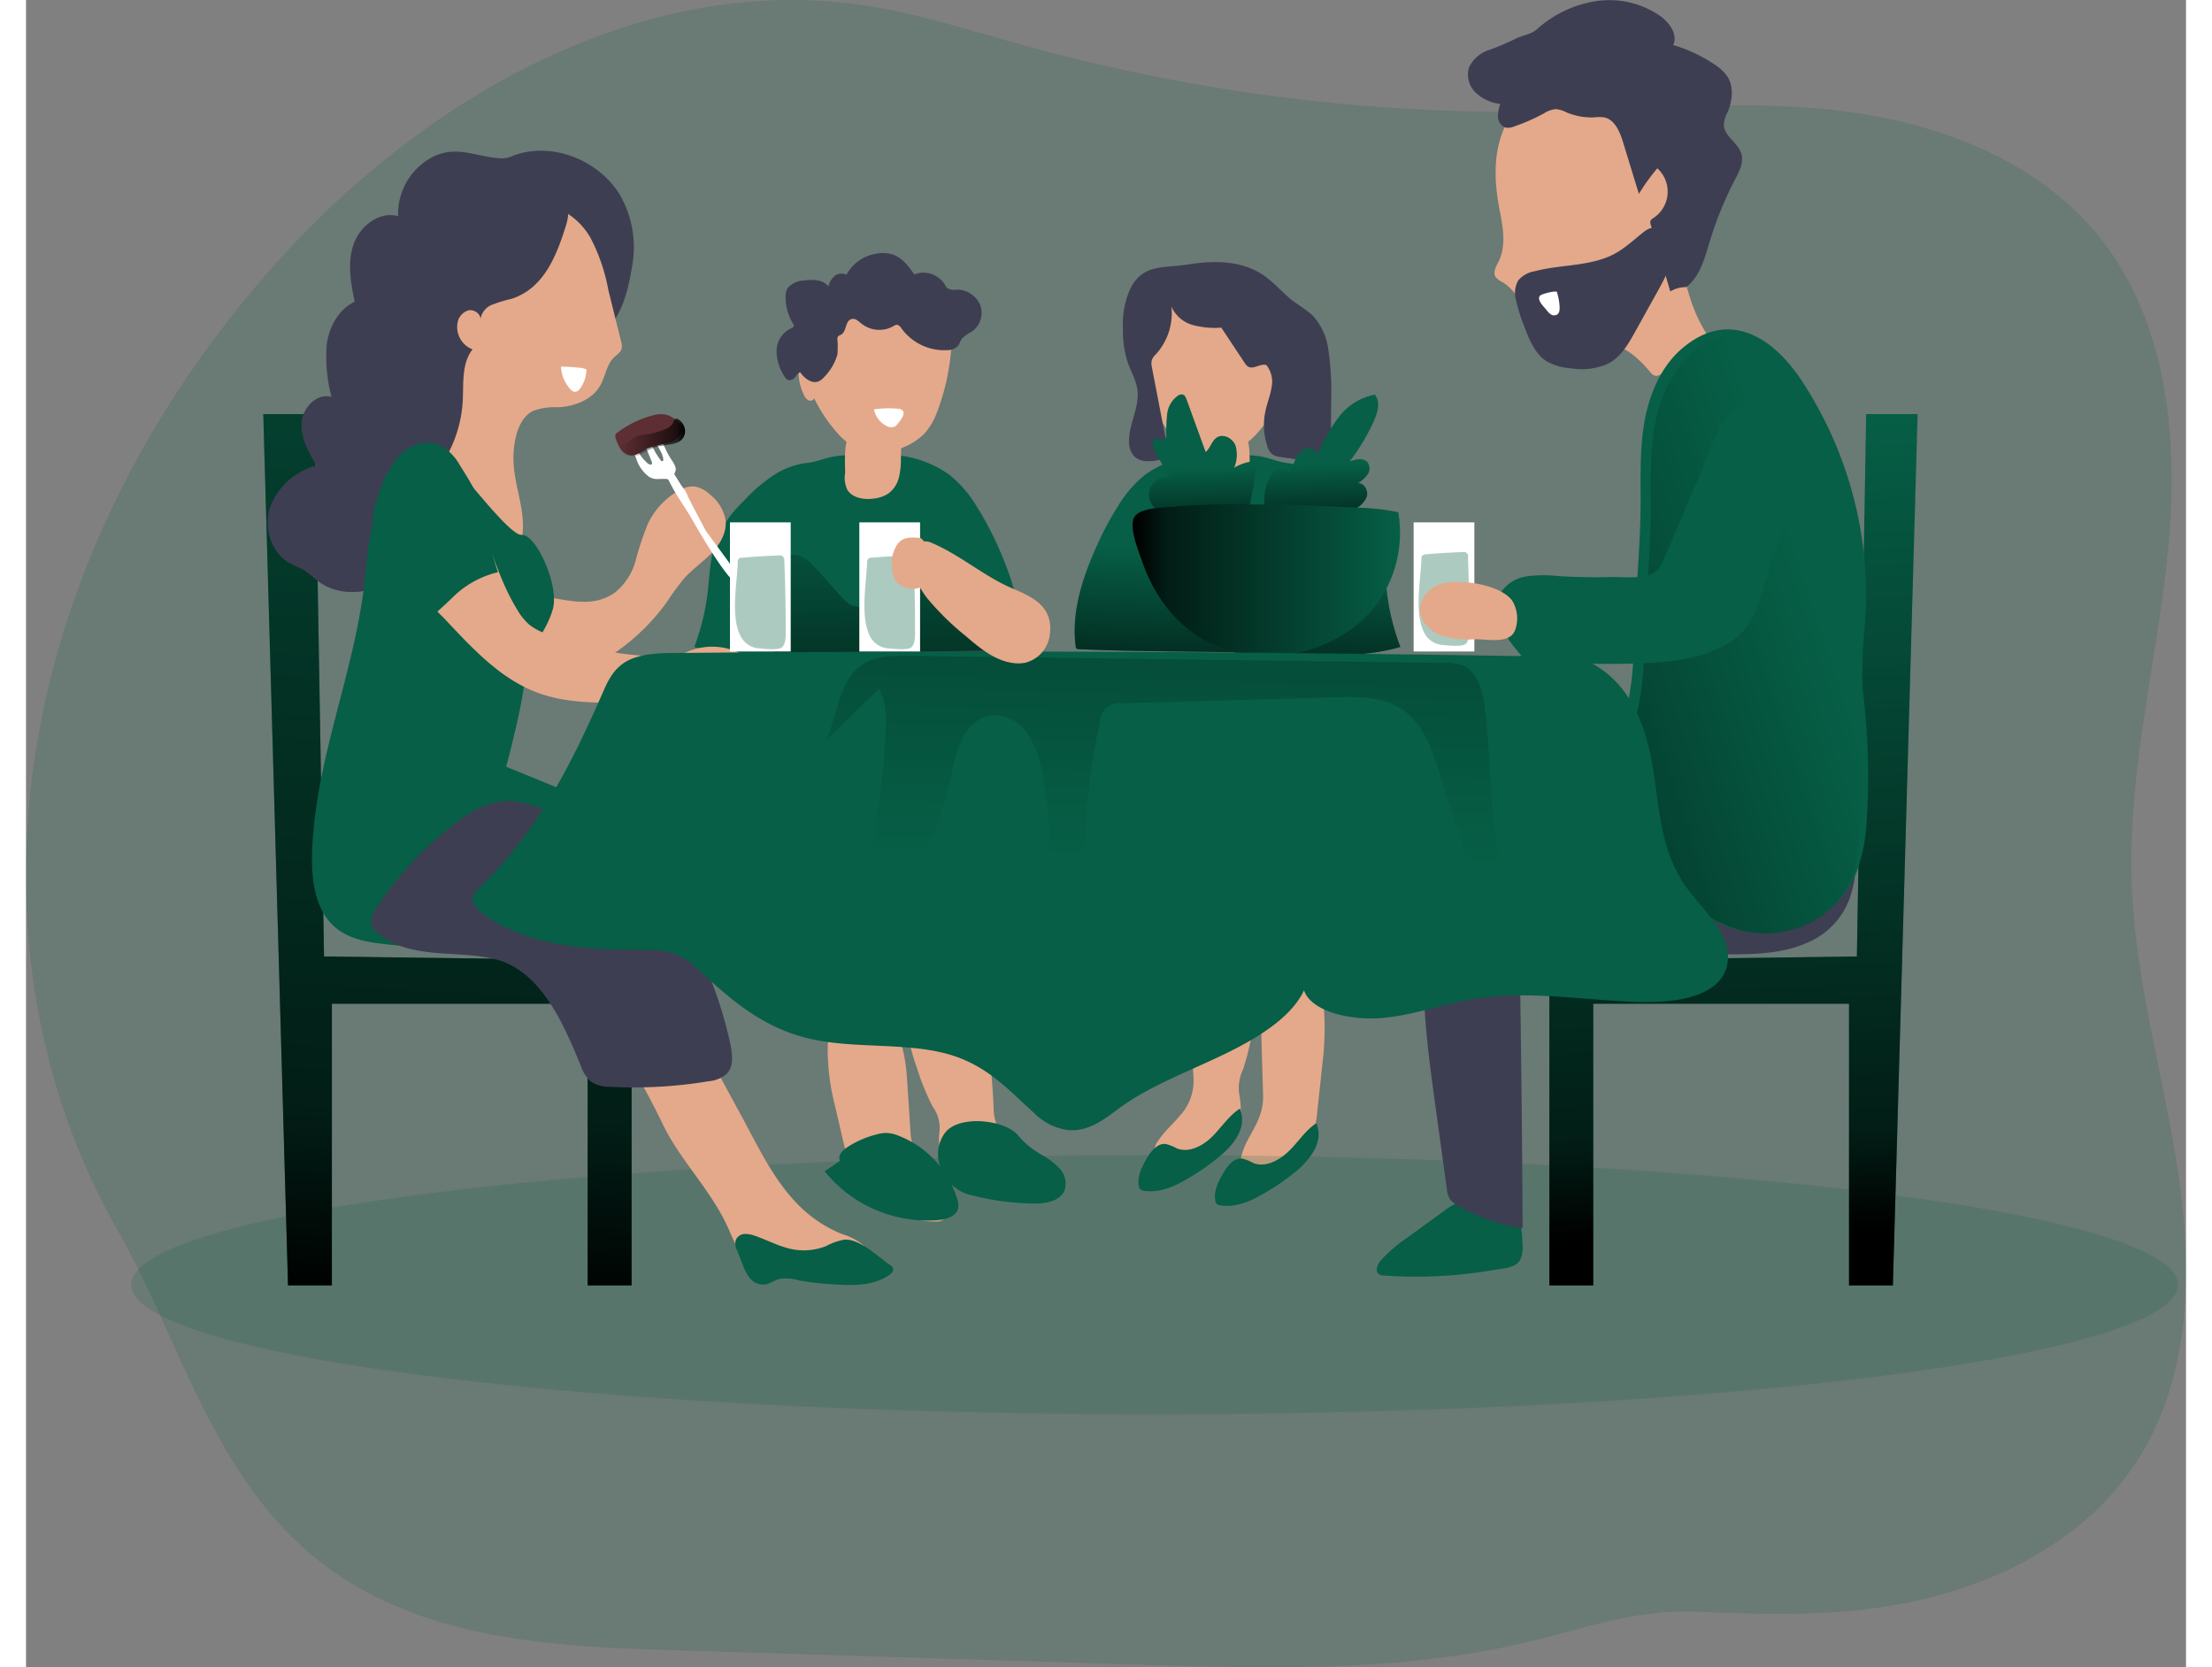 <svg id="Layer_1" data-name="Layer 1" xmlns="http://www.w3.org/2000/svg" xmlns:xlink="http://www.w3.org/1999/xlink" viewBox="0 0 360.5 278.25" width="406" height="306" class="illustration styles_illustrationTablet__1DWOa"><rect x="0" y="0" width="360.5" height="278.25" fill="#808080" stroke="none"/><defs><linearGradient id="linear-gradient" x1="170.25" y1="166.18" x2="169.68" y2="118.59" gradientUnits="userSpaceOnUse"><stop offset="0.01"></stop><stop offset="0.13" stop-opacity="0.69"></stop><stop offset="1" stop-opacity="0"></stop></linearGradient><linearGradient id="linear-gradient-2" x1="228.45" y1="155.02" x2="229.58" y2="127.71" xlink:href="#linear-gradient"></linearGradient><linearGradient id="linear-gradient-3" x1="243.41" y1="126.38" x2="243.04" y2="113.15" xlink:href="#linear-gradient"></linearGradient><linearGradient id="linear-gradient-4" x1="223.5" y1="126.95" x2="223.12" y2="113.71" xlink:href="#linear-gradient"></linearGradient><linearGradient id="linear-gradient-5" x1="211.51" y1="132.52" x2="256.16" y2="132.52" xlink:href="#linear-gradient"></linearGradient><linearGradient id="linear-gradient-6" x1="287.51" y1="207.41" x2="282.16" y2="68.88" xlink:href="#linear-gradient"></linearGradient><linearGradient id="linear-gradient-7" x1="65.73" y1="219.96" x2="80.93" y2="-37.67" xlink:href="#linear-gradient"></linearGradient><linearGradient id="linear-gradient-8" x1="237.5" y1="167.15" x2="326.08" y2="137.9" gradientUnits="userSpaceOnUse"><stop offset="0.01"></stop><stop offset="0.13" stop-opacity="0.69"></stop><stop offset="0.77" stop-opacity="0.16"></stop><stop offset="1" stop-opacity="0"></stop></linearGradient><linearGradient id="linear-gradient-9" x1="1243" y1="108.71" x2="1253.94" y2="108.71" gradientTransform="matrix(-1, 0, 0, 1, 1379.8, 0)" xlink:href="#linear-gradient"></linearGradient><linearGradient id="linear-gradient-10" x1="1156.52" y1="33.28" x2="1159.43" y2="179.45" gradientTransform="matrix(-1, 0, 0, 1, 1379.8, 0)" xlink:href="#linear-gradient"></linearGradient></defs><title>8</title><path d="M194.37,43.55l-1.2-.33c-8.91-2.47-17.74-5.35-26.9-6.68-36.66-5.32-72.91,15.38-97.64,43C49,101.42,34.51,128.28,29.11,157.19c-5.35,28.64-1.48,58.33,12.89,83.64C53.69,261.41,58.82,286,80.53,299.58c16.11,10.07,36.11,11,55.1,11.55l76.3,2.37c21.68.67,43.87,1.33,65.13-3.67,11.26-2.65,18.05-5.63,29.66-5.11,11.2.5,22.39.7,33.46-1.42,15.31-2.92,30.38-10.57,38.87-23.64,9-13.83,9.41-31.54,7-47.86s-7.25-32.31-7.81-48.79c-.64-18.41,4.12-36.53,6-54.86s.24-38.27-11.23-52.69c-10.12-12.72-26.46-19.09-42.59-21.16s-32.46-.41-48.71,0A305.85,305.85,0,0,1,194.37,43.55Z" transform="translate(-26.81 -35.7)" fill="#065F46" opacity="0.18" style="isolation: isolate;"></path><path d="M162.67,223.85l1,4.32a15.13,15.13,0,0,0,1.21,3.68,12.9,12.9,0,0,0,4.5,4.4c2.79,1.86,6,3.44,9.31,3.33a1.52,1.52,0,0,0,1.75-1.78c.18-5.73-5.66-7.39-6-13-.2-3.17-.41-6.35-.62-9.52-.26-3.82-1.71-11-5.91-12.46-9.33-3.28-7.44,11.67-6.4,16.08Z" transform="translate(-26.81 -35.7)" fill="#e4a98a"></path><path d="M178,220.14l.2.34a6.13,6.13,0,0,1,1.09,3.91,12.32,12.32,0,0,0,.24,4.45c.67,2,2.55,3.22,4.38,4.19a21.05,21.05,0,0,0,10.34,2.87,3.43,3.43,0,0,0,1.55-.33,3.78,3.78,0,0,0,1.46-2.39,2.1,2.1,0,0,0,.13-.89,2,2,0,0,0-.53-.95c-1.53-1.72-3.57-2.88-5.33-4.36a7.91,7.91,0,0,1-3.22-6c-.08-3-.39-6-.59-9-.32-4.74-3.6-16.75-10.76-11.37-4.35,3.26-3,9-1.43,13.41A41.28,41.28,0,0,0,178,220.14Z" transform="translate(-26.81 -35.7)" fill="#e4a98a"></path><path d="M242.81,216.69l-.47,4.37a17.14,17.14,0,0,1-.69,3.75,11.93,11.93,0,0,1-3.3,4.69c-2.13,2-4.59,3.83-7.33,3.95a1.39,1.39,0,0,1-1.06-.28,2.2,2.2,0,0,1-.51-1.38c-.63-5.69,4-7.74,3.83-13.35q-.15-4.77-.28-9.54c-.11-3.82.48-11.06,3.79-12.82,7.35-3.9,7,11.13,6.56,15.59Z" transform="translate(-26.81 -35.7)" fill="#e4a98a"></path><path d="M230,214l-.14.35a7.13,7.13,0,0,0-.56,4,15.14,15.14,0,0,1,.17,4.45,7.73,7.73,0,0,1-3.23,4.48c-2.47,1.91-5.24,3.42-8.21,3.56a2.28,2.28,0,0,1-1.28-.22,4,4,0,0,1-1.39-2.29,2.39,2.39,0,0,1-.19-.87,2.27,2.27,0,0,1,.36-1c1.1-1.81,2.68-3.11,4-4.71a8.56,8.56,0,0,0,2.13-6.25c-.19-3-.18-6-.27-9-.13-4.75,1.55-16.94,7.84-12.07,3.82,3,3.22,8.81,2.28,13.28A46.76,46.76,0,0,1,230,214Z" transform="translate(-26.81 -35.7)" fill="#e4a98a"></path><path d="M162.45,111.78a47.57,47.57,0,0,1,9.69-.1A18,18,0,0,1,181,115a19.71,19.71,0,0,1,4.44,5.16,53.74,53.74,0,0,1,4.08,7.86c2.12,4.95,3.7,10.29,3,15.59a.52.52,0,0,1-.12.34.67.67,0,0,1-.42.12c-11.51.51-23,.3-34.54.75-6.41.25-13,.69-19.1-1.13a38.31,38.31,0,0,0,2.19-8.72c.43-3.44.41-7,1.91-10.19a21.13,21.13,0,0,1,4.12-5.43,27.19,27.19,0,0,1,5.22-4.46,12.94,12.94,0,0,1,5.4-1.93C159,112.76,160.56,111.94,162.45,111.78Z" transform="translate(-26.81 -35.7)" fill="#065F46"></path><path d="M177.39,129.28a17.19,17.19,0,0,0-3.17,8.84A14.69,14.69,0,0,0,168,137a7.38,7.38,0,0,1-3.54-.34,5.87,5.87,0,0,1-1.61-1.41l-4.15-4.63c-1.22-1.36-2.93-2.86-4.64-2.2a4.19,4.19,0,0,0-2,2.13,25.67,25.67,0,0,0-2.95,13.42,37.44,37.44,0,0,0,8.18,1c10.1.46,20.22.52,30.33.55a4.47,4.47,0,0,0,2.41-.45c2.86-1.79-3.78-5.89-5-7.08A71.05,71.05,0,0,1,177.39,129.28Z" transform="translate(-26.81 -35.7)" fill="url(#linear-gradient)"></path><path d="M178.87,104.46a11.12,11.12,0,0,1-2.13,3.62,10.49,10.49,0,0,1-3.48,2.27,10.71,10.71,0,0,1-3.77,1,9.51,9.51,0,0,1-6.92-3,25.69,25.69,0,0,1-4.23-6.2c-.06.36-.58.52-.94.36a1.67,1.67,0,0,1-.73-.84,8.89,8.89,0,0,1-.92-3.67,1.5,1.5,0,0,1,.14-.81c.45-.79,1.71-.52,2.57-.14.72-1.37.57-3,1.1-4.45,1-2.76,4.16-4.18,7-5.31A25.28,25.28,0,0,1,175,85.08a5.18,5.18,0,0,1,2.35.35,5.77,5.77,0,0,1,1.78,1.44A8.47,8.47,0,0,1,181.6,91a12.53,12.53,0,0,1-.41,3.32A37.55,37.55,0,0,1,178.87,104.46Z" transform="translate(-26.81 -35.7)" fill="#e4a98a"></path><path d="M163.52,114.62a4.73,4.73,0,0,0,.38,2.84c.81,1.33,2.72,1.67,4.33,1.46a5.61,5.61,0,0,0,2.52-.86,4.72,4.72,0,0,0,1.75-2.68,13,13,0,0,0,.33-3.17l.09-4a.38.38,0,0,0-.08-.3.48.48,0,0,0-.29-.07l-4.32,0c-.93,0-2.94-.37-3.73.19C163.21,109,163.52,113.24,163.52,114.62Z" transform="translate(-26.81 -35.7)" fill="#e4a98a"></path><path d="M156,97.8a3.48,3.48,0,0,0-.84.87,1.17,1.17,0,0,1-1.08.47,1.27,1.27,0,0,1-.71-.66,7.79,7.79,0,0,1-1.29-4.3,4.22,4.22,0,0,1,2.38-3.67c.19-.08.4-.16.47-.35s-.05-.35-.14-.51a8.49,8.49,0,0,1-1.21-4.35,2.82,2.82,0,0,1,.34-1.51,3.68,3.68,0,0,1,2.7-1.27c1.48-.21,3.26-.18,4.11,1a3.26,3.26,0,0,1,1-1.73,1.82,1.82,0,0,1,2-.23,6.85,6.85,0,0,1,4.75-3.47,5.76,5.76,0,0,1,3,.09c1.6.55,2.65,2,3.59,3.32a4.2,4.2,0,0,1,5.08,1.67,2,2,0,0,0,.42.62,2.3,2.3,0,0,0,1.55.25,4.23,4.23,0,0,1,4,2.7,3.87,3.87,0,0,1-1.54,4.37,5.55,5.55,0,0,0-1.62,1.18c-.25.36-.33.81-.61,1.15a2.54,2.54,0,0,1-1.85.7,8.81,8.81,0,0,1-7.56-3.61c-.2-.29-.46-.63-.83-.62a1.14,1.14,0,0,0-.52.22,4.79,4.79,0,0,1-5.27-.36c-.51-.4-1.06-1-1.71-.82-1.13.25-.79,2.14-1.83,2.64a1.51,1.51,0,0,0-.4.21.73.73,0,0,0-.15.5,14.93,14.93,0,0,1,0,2.59,9,9,0,0,1-2.47,4C158.4,100.24,156.77,98.94,156,97.8Z" transform="translate(-26.81 -35.7)" fill="#3e3e52"></path><path d="M232.09,111.78a47.46,47.46,0,0,0-9.68-.1A18.08,18.08,0,0,0,213.5,115a19.86,19.86,0,0,0-4.43,5.16A52.78,52.78,0,0,0,205,128c-2.12,4.95-3.7,10.29-3,15.59a.59.59,0,0,0,.13.34.67.67,0,0,0,.42.12c11.5.51,23,.3,34.53.75,6.41.25,13,.69,19.11-1.13A37.8,37.8,0,0,1,254,135c-.43-3.44-.41-7-1.92-10.19a20.87,20.87,0,0,0-4.11-5.43,27.55,27.55,0,0,0-5.23-4.46,12.85,12.85,0,0,0-5.39-1.93C235.51,112.76,234,111.94,232.09,111.78Z" transform="translate(-26.81 -35.7)" fill="#065F46"></path><path d="M232.09,111.78a47.46,47.46,0,0,0-9.68-.1A18.08,18.08,0,0,0,213.5,115a19.86,19.86,0,0,0-4.43,5.16A52.78,52.78,0,0,0,205,128c-2.12,4.95-3.7,10.29-3,15.59a.59.59,0,0,0,.13.34.67.67,0,0,0,.42.12c11.5.51,23,.3,34.53.75,6.41.25,13,.69,19.11-1.13A37.8,37.8,0,0,1,254,135c-.43-3.44-.41-7-1.92-10.19a20.87,20.87,0,0,0-4.11-5.43,27.55,27.55,0,0,0-5.23-4.46,12.85,12.85,0,0,0-5.39-1.93C235.51,112.76,234,111.94,232.09,111.78Z" transform="translate(-26.81 -35.7)" fill="url(#linear-gradient-2)"></path><path d="M215.67,104.46a11.33,11.33,0,0,0,2.14,3.62,10.54,10.54,0,0,0,3.47,2.27,10.77,10.77,0,0,0,3.77,1,9.53,9.53,0,0,0,6.93-3,25.69,25.69,0,0,0,4.23-6.2c.06.36.58.52.93.36a1.65,1.65,0,0,0,.74-.84A9,9,0,0,0,238.8,98a1.72,1.72,0,0,0-.14-.81c-.45-.79-1.71-.52-2.57-.14-.73-1.37-.57-3-1.1-4.45-1-2.76-4.16-4.18-7-5.31a25.28,25.28,0,0,0-8.41-2.24,5.18,5.18,0,0,0-2.35.35,5.77,5.77,0,0,0-1.78,1.44A8.39,8.39,0,0,0,213,91a12.53,12.53,0,0,0,.41,3.32A37.91,37.91,0,0,0,215.67,104.46Z" transform="translate(-26.81 -35.7)" fill="#e4a98a"></path><path d="M211.12,83.87a14.55,14.55,0,0,0-1.23,6.7,17.25,17.25,0,0,0,.74,5.45c.55,1.61,1.47,3.11,1.68,4.79.36,2.93-1.5,5.73-1.4,8.68a3.53,3.53,0,0,0,.73,2.22c1.08,1.27,3.08,1.08,4.69.64a1.62,1.62,0,0,0,.83-.43,1.68,1.68,0,0,0,.16-1.43l-2.61-13.55a2.58,2.58,0,0,1,0-1.17,2.86,2.86,0,0,1,.73-1,10.24,10.24,0,0,0,2.54-7.91,5.45,5.45,0,0,0,3.53,3.07,13.76,13.76,0,0,0,4.79.45l3.88,5.85a1.84,1.84,0,0,0,.61.66c.91.53,2.08-.61,3.06-.24a4.52,4.52,0,0,1,.83,3.75c-.2,1.31-.72,2.55-1,3.85a11.15,11.15,0,0,0,.29,5.87,2.7,2.7,0,0,0,.91,1.45,3.09,3.09,0,0,0,1.3.4l8.4,1.23.06-10.77a46.42,46.42,0,0,0-.47-8.34,10.37,10.37,0,0,0-2.71-5.83,28.82,28.82,0,0,0-2.89-2.1c-1.85-1.36-3.31-3.2-5.2-4.5-3.83-2.62-8.6-2.49-13-1.77C216.57,80.46,213.2,79.76,211.12,83.87Z" transform="translate(-26.81 -35.7)" fill="#3e3e52"></path><path d="M231,114.62a4.73,4.73,0,0,1-.38,2.84c-.81,1.33-2.72,1.67-4.33,1.46a5.61,5.61,0,0,1-2.52-.86,4.72,4.72,0,0,1-1.75-2.68,13,13,0,0,1-.33-3.17l-.09-4a.38.38,0,0,1,.08-.3.48.48,0,0,1,.29-.07l4.32,0c.93,0,2.94-.37,3.73.19C231.34,109,231,113.24,231,114.62Z" transform="translate(-26.81 -35.7)" fill="#e4a98a"></path><path d="M236,113.85c.62-.23,1.49.21,1.4.86a8.62,8.62,0,0,0,1.24-2.27,3.27,3.27,0,0,1,1.73-1.86c.82-.27,1.93.27,1.91,1.14a29.67,29.67,0,0,1,3.59-6.36,10,10,0,0,1,6.06-3.8c1,1.26.44,3.07-.22,4.52a33.38,33.38,0,0,1-4,6.64c1-.37,2.28-.67,3,.13a1.77,1.77,0,0,1,0,2.05,5.1,5.1,0,0,1-1.62,1.44c1.06-.09,1.8,1.24,1.49,2.26a3.78,3.78,0,0,1-2.25,2.12,14.07,14.07,0,0,0-2.88,1.36c-.37.29-.7.64-1.09.91-2.19,1.45-7.88,1.24-9.85-.67S233.58,114.78,236,113.85Z" transform="translate(-26.81 -35.7)" fill="#065F46"></path><path d="M214.23,118.46c-.18-1.8,1.73-3.57,3.44-3l-2.5-4.54c-.38-.67-.6-1.78.14-2,.55-.17,1.27.38,1.65,0a.91.91,0,0,0,.17-.59,25.67,25.67,0,0,1,.15-3.62,4.26,4.26,0,0,1,1.83-3,1,1,0,0,1,.78-.16c.34.11.5.48.62.82l3.18,8.76c.8-.64,1-1.85,1.86-2.41,1.07-.7,2.62.1,3.11,1.29a5.47,5.47,0,0,1-.21,3.75,8.11,8.11,0,0,1,3.68-1.12,47.66,47.66,0,0,1-1.13,7.5.81.81,0,0,1-.88.76C226.82,121.29,214.77,124,214.23,118.46Z" transform="translate(-26.81 -35.7)" fill="#065F46"></path><path d="M236,113.85c.62-.23,1.49.21,1.4.86a8.62,8.62,0,0,0,1.24-2.27,3.27,3.27,0,0,1,1.73-1.86c.82-.27,1.93.27,1.91,1.14a29.67,29.67,0,0,1,3.59-6.36,10,10,0,0,1,6.06-3.8c1,1.26.44,3.07-.22,4.52a33.38,33.38,0,0,1-4,6.64c1-.37,2.28-.67,3,.13a1.77,1.77,0,0,1,0,2.05,5.1,5.1,0,0,1-1.62,1.44c1.06-.09,1.8,1.24,1.49,2.26a3.78,3.78,0,0,1-2.25,2.12,14.07,14.07,0,0,0-2.88,1.36c-.37.29-.7.64-1.09.91-2.19,1.45-7.88,1.24-9.85-.67S233.58,114.78,236,113.85Z" transform="translate(-26.81 -35.7)" fill="url(#linear-gradient-3)"></path><path d="M214.23,118.46c-.18-1.8,1.73-3.57,3.44-3l-2.5-4.54c-.38-.67-.6-1.78.14-2,.55-.17,1.27.38,1.65,0a.91.91,0,0,0,.17-.59,25.67,25.67,0,0,1,.15-3.62,4.26,4.26,0,0,1,1.83-3,1,1,0,0,1,.78-.16c.34.11.5.48.62.82l3.18,8.76c.8-.64,1-1.85,1.86-2.41,1.07-.7,2.62.1,3.11,1.29a5.47,5.47,0,0,1-.21,3.75,8.11,8.11,0,0,1,3.68-1.12,47.66,47.66,0,0,1-1.13,7.5.81.81,0,0,1-.88.76C226.82,121.29,214.77,124,214.23,118.46Z" transform="translate(-26.81 -35.7)" fill="url(#linear-gradient-4)"></path><path d="M252,120.61a30.93,30.93,0,0,1,3.84.58,20.17,20.17,0,0,1-3.06,14.56c-5,7.46-15.19,10.82-23.82,8.95a20.83,20.83,0,0,1-12.06-8,26.76,26.76,0,0,1-3.78-7.22c-.57-1.65-2.31-5.82-1.33-7.48s5.37-1.62,7.06-1.79a92.94,92.94,0,0,1,9.29-.34q10.16,0,20.29.54C249.64,120.43,250.84,120.5,252,120.61Z" transform="translate(-26.81 -35.7)" fill="#065F46"></path><path d="M252,120.61a30.93,30.93,0,0,1,3.84.58,20.17,20.17,0,0,1-3.06,14.56c-5,7.46-15.19,10.82-23.82,8.95a20.83,20.83,0,0,1-12.06-8,26.76,26.76,0,0,1-3.78-7.22c-.57-1.65-2.31-5.82-1.33-7.48s5.37-1.62,7.06-1.79a92.94,92.94,0,0,1,9.29-.34q10.16,0,20.29.54C249.64,120.43,250.84,120.5,252,120.61Z" transform="translate(-26.81 -35.7)" fill="url(#linear-gradient-5)"></path><ellipse cx="188.36" cy="214.42" rx="170.8" ry="21.63" fill="#065F46" opacity="0.18" style="isolation: isolate;"></ellipse><path d="M253.44,248.58a1.65,1.65,0,0,1-.79-.19c-.76-.48-.31-1.67.28-2.35a25.27,25.27,0,0,1,4.48-3.83l6.24-4.53a8,8,0,0,1,1.79-1.08,7.77,7.77,0,0,1,2.5-.37l5.39-.23a2.31,2.31,0,0,1,1.14.14,2.08,2.08,0,0,1,.89,1.08,16.36,16.36,0,0,1,1.21,6.05,5.22,5.22,0,0,1-.38,2.69c-.73,1.34-2.7,1.41-4,1.63-2.1.35-4.2.65-6.31.85A76.88,76.88,0,0,1,253.44,248.58Z" transform="translate(-26.81 -35.7)" fill="#065F46"></path><polygon points="315.71 69.11 311.58 214.53 304.26 214.53 304.26 167.52 261.57 167.52 261.57 214.53 254.25 214.53 254.25 160.31 305.57 159.63 307.12 69.11 315.71 69.11" fill="#065F46"></polygon><polygon points="39.6 69.11 43.73 214.53 51.05 214.53 51.05 167.52 93.74 167.52 93.74 214.53 101.07 214.53 101.07 160.31 49.74 159.63 48.2 69.11 39.6 69.11" fill="#065F46"></polygon><polygon points="315.71 69.11 311.58 214.53 304.26 214.53 304.26 167.52 261.57 167.52 261.57 214.53 254.25 214.53 254.25 160.31 305.57 159.63 307.12 69.11 315.71 69.11" fill="url(#linear-gradient-6)"></polygon><polygon points="39.6 69.11 43.73 214.53 51.05 214.53 51.05 167.52 93.74 167.52 93.74 214.53 101.07 214.53 101.07 160.31 49.74 159.63 48.2 69.11 39.6 69.11" fill="url(#linear-gradient-7)"></polygon><path d="M331.89,181.17c.58.33-.57,4.07-.71,4.48a12.85,12.85,0,0,1-7.16,7.42c-6.15,2.72-13.59,1.59-20.11,2q-13.89.87-27.79,1.24.35,22.19.48,44.37A31,31,0,0,1,265.91,237a4.07,4.07,0,0,1-1.48-1.21,4.3,4.3,0,0,1-.5-1.77l-2-14.53c-1.11-8.12-2.21-16.3-1.69-24.47a34.79,34.79,0,0,0-1.3-13.68c-.65-2.17-.61-3.23,1-4.86,2.87-2.89,8.24-3.89,12-4.78,10.22-2.4,20.82-3.39,31.28-4.09,1.23-.08,2.46-.16,3.69-.21Z" transform="translate(-26.81 -35.7)" fill="#3e3e52"></path><path d="M272.83,71.15c.54,2.75,1,5.73-.27,8.24-.39.79-.94,1.71-.51,2.48a2.94,2.94,0,0,0,1.11.88c2.16,1.27,3.33,3.65,4.57,5.83s2.86,4.42,5.29,5,5.05-.76,7.59-.55c2.95.23,5.31,2.46,7.24,4.71a1.61,1.61,0,0,0,1,.7,1.59,1.59,0,0,0,.91-.35,45,45,0,0,0,7.16-5.82,1.07,1.07,0,0,0,.36-.56,1.1,1.1,0,0,0-.24-.72c-4.25-7-4.31-15.64-5.64-23.72-.68-4.07-1.78-8.24-4.48-11.36-4-4.6-10.78-5.94-16.77-4.84a8.16,8.16,0,0,0-3.49,1.33,9.52,9.52,0,0,0-2.23,2.87C271.54,60.22,271.73,65.63,272.83,71.15Z" transform="translate(-26.81 -35.7)" fill="#e4a98a"></path><path d="M290.56,78.69c-3.83,1.46-8.09,1.24-12.05,2.3a4.49,4.49,0,0,0-2.66,1.53,4.31,4.31,0,0,0-.36,3.28,28.63,28.63,0,0,0,1.38,4.39c.84,2.22,1.8,4.61,3.82,5.86a9.49,9.49,0,0,0,4,1.12,10.64,10.64,0,0,0,6.37-.88c2-1.13,3.22-3.24,4.33-5.25l4.05-7.29c1.18-2.14,2.41-4.54,1.81-6.91s-2.24-4.16-4.4-2.46S293.11,77.72,290.56,78.69Z" transform="translate(-26.81 -35.7)" fill="#3e3e52"></path><path d="M322.84,98.74a65.32,65.32,0,0,1,11.08,35.57c.11,6-1.11,11-.49,17.05a115.35,115.35,0,0,1,.54,22.06,27,27,0,0,1-1.74,8.06,16.64,16.64,0,0,1-11.91,9.69c-11.77,2.32-23.05-8.65-27.7-18.32a16.31,16.31,0,0,1-1.93-7.12c0-3,1.32-5.8,2.31-8.62,2.2-6.22,2.11-12.09,2.38-18.48s.92-12.87.91-19.37c0-4.59-.14-9.22.74-13.72s2.88-9,6.42-11.88C311,87.42,318.14,91.88,322.84,98.74Z" transform="translate(-26.81 -35.7)" fill="#065F46"></path><path d="M324.25,99.66a54.88,54.88,0,0,1,4,6.79c5.06,10,6.38,21.48,6.27,32.69s-1.58,22.35-1.77,33.56a30.38,30.38,0,0,1-.85,8.47,14.81,14.81,0,0,1-9.3,9.41c-12.26,4.18-23.38-7-28.24-17a16.34,16.34,0,0,1-1.93-7.12c0-3,1.32-5.8,2.32-8.62,2.19-6.22,2.1-12.1,2.37-18.49S298,126.46,298,120c0-4.59-.13-9.22.75-13.72s2.88-8.95,6.41-11.88C313.05,87.84,319.64,93.06,324.25,99.66Z" transform="translate(-26.81 -35.7)" fill="url(#linear-gradient-8)"></path><path d="M316.4,135.07c-1.14,3.69-2.48,6.71-7.19,8.91-4.14,1.92-8.82,2.28-13.38,2.44-5.43.19-10.81,0-16.27-.18a5.55,5.55,0,0,1-2.11-.36,5.44,5.44,0,0,1-1.84-1.7,17.1,17.1,0,0,1-2.81-4.44,6.06,6.06,0,0,1,.13-5.1,6.19,6.19,0,0,1,4.3-2.74,20.87,20.87,0,0,1,5.24-.06q4.44.28,8.88.17c2.07-.06,5.81.44,7.53-.94a4.91,4.91,0,0,0,1.26-2l6.27-14.64c1.4-3.26,2.28-7.12,4.92-9.66,4.75-4.59,9.48-1.31,10.27,4.53,1.06,7.72-1.26,14-3.75,21C317.27,132,316.85,133.6,316.4,135.07Z" transform="translate(-26.81 -35.7)" fill="#065F46"></path><path d="M282.31,84.43a10.12,10.12,0,0,1,.46,2.49c0,.47,0,1-.42,1.28a1,1,0,0,1-1,0,2.77,2.77,0,0,1-.73-.72c-.41-.53-1.65-1.63-1.18-2.37C279.66,84.73,282.22,84.16,282.31,84.43Z" transform="translate(-26.81 -35.7)" fill="#fff"></path><path d="M271.12,44A5.56,5.56,0,0,0,267.63,47a4.19,4.19,0,0,0,1.15,4.18,7.17,7.17,0,0,0,4.09,1.87,5.43,5.43,0,0,0-.38,2.21A1.88,1.88,0,0,0,273.78,57a2.6,2.6,0,0,0,1.42-.2,31.5,31.5,0,0,0,4.94-2.17,4.37,4.37,0,0,1,2-.72,5,5,0,0,1,1.79.55,10.81,10.81,0,0,0,4.59.83,6.74,6.74,0,0,1,1.68,0c1.79.37,2.62,2.41,3.16,4.16L296,68.06a33,33,0,0,1,3.08-4.27,5.26,5.26,0,0,1-.62,8.27c-.23.15-.49.31-.55.58a1.07,1.07,0,0,0,.05.5l3.28,11.2a5.09,5.09,0,0,1,2.66-.72c2.32-1.78,3.09-4.86,3.94-7.66a59.4,59.4,0,0,1,4.19-10.26c.72-1.37,1.51-2.91,1.06-4.38-.57-1.84-2.93-2.93-2.92-4.86a5.36,5.36,0,0,1,.62-2c.81-1.89,1.1-4.2,0-5.95a7.36,7.36,0,0,0-2.26-2.11,24.48,24.48,0,0,0-6.81-3.18c.82-1.71-.56-3.68-2.09-4.8A14.89,14.89,0,0,0,289,35.87a19,19,0,0,0-10,4.7c-1.05.93-2.46,1-3.68,1.64A42.72,42.72,0,0,1,271.12,44Z" transform="translate(-26.81 -35.7)" fill="#3e3e52"></path><path d="M131.14,193.37q7.2,14.16,14.82,28.11c4.44,8.13,7.95,16.56,17.13,20.21a10,10,0,0,1,3.47,1.83c.93.92,1.32,2.57.43,3.54-.75.82-2,.81-3.13.74l-12.28-.74a9.12,9.12,0,0,1-3.56-.71c-2-1-3-3.34-3.9-5.43-2.83-6.47-8-11.36-11-17.51a118.08,118.08,0,0,0-9.58-16.51c-5.66-8-12.28-15.82-14.15-25.43a2.15,2.15,0,0,1,2.68-2.94A17.07,17.07,0,0,1,123,183.42" transform="translate(-26.81 -35.7)" fill="#e4a98a"></path><path d="M125,134.67a10.22,10.22,0,0,0,3.56-5.43,50,50,0,0,1,2.1-6.26,12.62,12.62,0,0,1,4.91-5.3,4.72,4.72,0,0,1,2.71-.8,4.79,4.79,0,0,1,2.69,1.36,7,7,0,0,1,2.6,4.29c.23,2-.91,4-2.32,5.46s-3.12,2.63-4.5,4.14a40,40,0,0,0-3,4.07,35.1,35.1,0,0,1-18.8,13.23,3.34,3.34,0,0,1-4.38-1c-2-2.33-3.8-5.14-4.19-8.24-.14-1.15-.23-3.09.52-4.09s2.64-1,3.92-1C115.53,135.06,120.48,137.73,125,134.67Z" transform="translate(-26.81 -35.7)" fill="#e4a98a"></path><path d="M125.88,68.14c-3.59-5.8-11.35-8.85-17.74-6.47a4.92,4.92,0,0,1-1.89.47c-4.66-.21-8.07-2.67-12.64.39a10.79,10.79,0,0,0-4.7,9.24c-3.11-.88-6.37,1.66-7.43,4.71s-.48,6.42.19,9.58C79,87.29,77.41,90.24,77,93.17a26.37,26.37,0,0,0,.8,8.78c-2.44-.73-4.86,1.82-5,4.36s1.2,4.91,2.5,7.1a11.35,11.35,0,0,0-7.7,6.78c-1.18,3.35,0,7.55,3,9.37.92.55,2,.88,2.85,1.46s1.42,1.17,2.16,1.72c3.83,2.88,9.53,2,13.36-.89,8.45-6.33,10.09-18.73,16-27,4.48-6.25,11.14-8,17-12.43,4-3,5.22-7.48,6-12.32A17.46,17.46,0,0,0,125.88,68.14Z" transform="translate(-26.81 -35.7)" fill="#3e3e52"></path><path d="M125.63,90.67l.5,2a2.51,2.51,0,0,1,.07,1.3c-.19.58-.78.93-1.22,1.35-1.29,1.22-1.46,3.19-2.34,4.73-1.36,2.4-4.3,3.48-7,3.62a10.66,10.66,0,0,0-4.19.6c-1.68.83-2.53,2.72-2.93,4.55a15.64,15.64,0,0,0-.34,4.15c.21,4,2,8,1.48,12-3.49-.34-6.7-2-9.82-3.58s-6.69-3.68-7.51-7.16c-1.13-4.82,2.73-9.57,3.38-14.19.84-5.93.13-12,.94-17.92a14.88,14.88,0,0,1,2.84-7.6,13.31,13.31,0,0,1,4-3.12c6.11-3.31,13.68-2.42,17.47,3.87A30.69,30.69,0,0,1,124,84.09Z" transform="translate(-26.81 -35.7)" fill="#e4a98a"></path><path d="M93.64,111.74a3.9,3.9,0,0,1,3.25.39c2,1.24,10.5,13.07,12.72,12.87s6.26,8.3,5.12,12.38-4.36,6.85-4.67,11.42-3.12,14.86-3.12,14.86l17.25,7.06c-1.76,6.78-2.15,13.75-4.4,20.48a4.4,4.4,0,0,1-1.55,2.5,4.53,4.53,0,0,1-2.22.5,186.81,186.81,0,0,1-28.87-.88c-3-.32-6.15-.79-8.5-2.66-3.5-2.78-4.2-7.79-4.1-12.26.34-15.29,6.87-29.79,8.7-45,.49-4.11.66-8.3,2-12.22C86.16,118.47,89.86,112.82,93.64,111.74Z" transform="translate(-26.81 -35.7)" fill="#065F46"></path><path d="M96.34,174.81a56.71,56.71,0,0,0-11.06,12.43,3.63,3.63,0,0,0-.83,2.78,3.11,3.11,0,0,0,1.17,1.52c5.48,4.41,13.17,2.65,19.55,4.26,7.66,1.94,11.44,11,14.22,17.74a6.12,6.12,0,0,0,1.73,2.71,5.77,5.77,0,0,0,3.17.83,75.94,75.94,0,0,0,16.43-.92,5.33,5.33,0,0,0,3-1.21c1.22-1.23,1-3.23.66-4.93a67.35,67.35,0,0,0-9.55-22.91c-2.14-3.27-4.58-7-7.53-9.59-3.24-2.87-8.24-4.2-12.24-5.93-2.72-1.19-5.58-2.39-8.54-2.17s-5.75,1.92-8.17,3.76C97.68,173.71,97,174.25,96.34,174.81Z" transform="translate(-26.81 -35.7)" fill="#3e3e52"></path><path d="M107.81,85.58a23.11,23.11,0,0,0-3.26,1,3.07,3.07,0,0,0-1.91,2.6c.22-1-1-1.9-2-1.68a2.61,2.61,0,0,0-1.83,2.21,4,4,0,0,0,2.53,4.3c-1.85,2.34-1.48,5.65-1.64,8.62a21.28,21.28,0,0,1-2.86,9.51,13.35,13.35,0,0,1-4.33,4.72c-1.26.78-3.13,1.17-4.08,0a3.69,3.69,0,0,1-.63-2.11c-1-11.38-1.3-23.14,2.55-33.89a24.34,24.34,0,0,1,3.52-6.81c3.26-4.19,8.42-6.59,13.66-7.45,5-.81,11.39.62,9.39,6.76C115.37,78.32,113.27,83.85,107.81,85.58Z" transform="translate(-26.81 -35.7)" fill="#3e3e52"></path><path d="M95.83,112.14a9.09,9.09,0,0,1,3.55,3.69c4.1,6.75,5.31,15,9.45,21.68a9.6,9.6,0,0,0,2.08,2.53,10.48,10.48,0,0,0,2.69,1.42,54,54,0,0,0,16.16,3.68c2.63.19,5,.38,7.36-.64a10.69,10.69,0,0,1,14.18,5.94,1.07,1.07,0,0,1,.06.92c-.19.33-.63.38-1,.39l-5.48.23-7.36.29-1.32.06c-7.31.29-15.51,1.53-22.63-.56S101.42,144,96.42,138.71a50.92,50.92,0,0,1-7-8.39c-1.89-3.13-3-6.86-2.34-10.45S92.21,112.6,95.83,112.14Z" transform="translate(-26.81 -35.7)" fill="#e4a98a"></path><path d="M140.4,124.47l5.87,8s.77,1-.9.49-7.06-10-7.06-10c-1.11-2-2.42-3.8-3.53-5.75-.23-.42-.45-.84-.67-1.27a.48.48,0,0,0-.18-.24.64.64,0,0,0-.27-.07c-.34,0-.69,0-1,0a5.29,5.29,0,0,1-.89,0,2.56,2.56,0,0,1-1-.37,6,6,0,0,1-2.12-3.05,2.71,2.71,0,0,1-.28-1.77,3.38,3.38,0,0,1,.82,1,8.45,8.45,0,0,0,1.22,1.45,1,1,0,0,0,.68.35.27.27,0,0,0,.17-.08c.09-.09,0-.25,0-.37l-1.46-3.58a.74.74,0,0,1-.06-.56,1.56,1.56,0,0,1,1,.57,4.59,4.59,0,0,1,.61,1,12.18,12.18,0,0,0,1.41,2.32.33.33,0,0,0,.17.14.22.22,0,0,0,.23-.15.48.48,0,0,0,0-.29c-.18-1.32-1.4-2.35-1.48-3.68a2.12,2.12,0,0,1,1.23.89,8.5,8.5,0,0,1,.72,1.37,16.41,16.41,0,0,0,1,1.75,5.06,5.06,0,0,1,.54,1,1.31,1.31,0,0,1-.11,1.11.22.22,0,0,0-.05.11.21.21,0,0,0,.05.12l.91,1.47c.26.41.53.78.82,1.16a5.57,5.57,0,0,1,.48,1c.42.83.85,1.66,1.28,2.49.59,1.12,1.18,2.25,1.78,3.37Z" transform="translate(-26.81 -35.7)" fill="#fff"></path><path d="M136,106.45a1.33,1.33,0,0,1,.36.49,1.16,1.16,0,0,1,0,.69,3.35,3.35,0,0,1-2.52,2.05,20,20,0,0,0-3.28.85c-.94.45-1.81,1.26-2.85,1.16a2.37,2.37,0,0,1-1.64-1,7.43,7.43,0,0,1-.83-1.81,1,1,0,0,1-.07-.57.9.9,0,0,1,.35-.42,17,17,0,0,1,5.8-2.83C133.27,104.46,134.61,105,136,106.45Z" transform="translate(-26.81 -35.7)" fill="#5d2e33"></path><path d="M134.56,106.65a3.54,3.54,0,0,1-1.26.77,16.17,16.17,0,0,1-3.72.9,3.75,3.75,0,0,0-.81.16,5.33,5.33,0,0,0-1.39.92,2.32,2.32,0,0,1-1.52.61,1.81,1.81,0,0,0,.72,1.46,2.79,2.79,0,0,0,2.65.1c.85-.35,1.62-.89,2.49-1.19,1.19-.42,2.52-.34,3.7-.8a2.73,2.73,0,0,0,.72-.41,2.06,2.06,0,0,0,.57-2.13,2.5,2.5,0,0,0-1.12-1.41C134.94,105.3,134.91,106.28,134.56,106.65Z" transform="translate(-26.81 -35.7)" fill="url(#linear-gradient-9)"></path><path d="M119.52,97.13a23.07,23.07,0,0,0-3.43-.23,6.09,6.09,0,0,0,1.53,3.71,1.25,1.25,0,0,0,.84.49,1.2,1.2,0,0,0,.88-.63,5.63,5.63,0,0,0,1-2.91.36.36,0,0,0,0-.18.32.32,0,0,0-.22-.12l-1.28-.35" transform="translate(-26.81 -35.7)" fill="#fff"></path><path d="M135.49,144.68c-2.83,0-5.87.1-8.13,1.22s-3.33,3.19-4.15,5.08c-5,11.4-10.54,22.9-20.57,32.74-.63.62-1.31,1.28-1.32,2a2.9,2.9,0,0,0,1.25,2c5.62,4.93,15.78,6.58,25.11,6.49,2.5,0,5.15-.12,7.36.67a11.81,11.81,0,0,1,4.08,2.74c5,4.59,10.39,9.55,18.46,11.43,7.86,1.84,17.06.42,24.45,3,5.73,2,9.13,5.92,13,9.37a9.69,9.69,0,0,0,5.79,2.89c3.49.25,6.11-1.94,8.46-3.67,4.84-3.57,11.25-6,17.12-8.8s11.54-6.27,13.71-10.85c1.2,3.53,7.76,5.09,13.16,4.59s10.28-2.39,15.58-3.22c8.39-1.3,17.11.12,25.7.52,5,.23,10.64-.08,13.9-2.59,3-2.32,2.9-5.83,1.37-8.71s-4.26-5.43-6.17-8.21c-4.09-6-4.2-12.78-5.28-19.32-.93-5.66-3-13.65-10.09-17.57-3.48-1.94-9.31-1.23-13.62-1.3q-9.54-.16-19.09-.28-38.42-.51-76.85-.45Q157.08,144.48,135.49,144.68Z" transform="translate(-26.81 -35.7)" fill="#065F46"></path><path d="M276.82,188.27c-6.75-10-4.91-23.18-6.64-35.1-.37-2.56-1.23-5.49-3.65-6.44a7.83,7.83,0,0,0-2.82-.38l-89.82-1.19c-2.45,0-5,0-7.15,1.23-4.23,2.52-4.37,8.45-6.4,12.94l8.78-8.63c1.28,2,1.27,4.46,1.16,6.8a143.88,143.88,0,0,1-1.9,17.45,30.94,30.94,0,0,1-2.5,8.7,12.05,12.05,0,0,1-6.41,6.12,13.85,13.85,0,0,0,7.38,1.88,5.67,5.67,0,0,0,3.16-.85,6.82,6.82,0,0,0,1.81-2.21,80.82,80.82,0,0,0,9.5-23.82,24.34,24.34,0,0,1,1.76-5.84,6.83,6.83,0,0,1,4.51-3.81,6.61,6.61,0,0,1,6.22,2.78,16.13,16.13,0,0,1,2.57,6.65,62.38,62.38,0,0,1,1.24,13.63c-.08,4.73-.7,9.54.32,14.17,1.59,7.2,6.87,12.94,10.14,19.54A112.07,112.07,0,0,1,206,156.4a3.31,3.31,0,0,1,3.88-3.33l35.37-1c3.86-.12,8-.15,11.2,2,3.5,2.34,5,6.65,6.28,10.66l5.34,16.77a10.36,10.36,0,0,1,.71,3.87,8.49,8.49,0,0,1-1.7,4.06,24.18,24.18,0,0,1-15.27,9.93,7.84,7.84,0,0,1-3.76,0c-3-.91-4.27-4.31-5.16-7.29l-.18,8.15a3.76,3.76,0,0,0,.54,2.5,3.15,3.15,0,0,0,1.82.94c4,.87,8-.76,11.89-1.9,6.67-2,13.1-2.05,20-1.79,2.54.1,3.83-1.23,3.83-3.92C280.73,193,278.39,190.61,276.82,188.27Z" transform="translate(-26.81 -35.7)" fill="url(#linear-gradient-10)"></path><rect x="231.59" y="87.18" width="10.14" height="21.55" fill="#fff"></rect><path d="M259.71,129a.8.8,0,0,1,.18-.6.87.87,0,0,1,.55-.19q3.07-.26,6.17-.37a.71.71,0,0,1,.86.89q.22,5.63.23,11.26c0,.94.13,2.67-.71,3.24-.59.41-2.82.21-3.56.13a3.78,3.78,0,0,1-3.23-2C258.47,138.08,259.58,132.54,259.71,129Z" transform="translate(-26.81 -35.7)" fill="#065F46" opacity="0.18" style="isolation: isolate;"></path><path d="M259.71,129a.8.8,0,0,1,.18-.6.87.87,0,0,1,.55-.19q3.07-.26,6.17-.37a.71.71,0,0,1,.86.89q.22,5.63.23,11.26c0,.94.13,2.67-.71,3.24-.59.41-2.82.21-3.56.13a3.78,3.78,0,0,1-3.23-2C258.47,138.08,259.58,132.54,259.71,129Z" transform="translate(-26.81 -35.7)" fill="#065F46" opacity="0.18" style="isolation: isolate;"></path><rect x="139.08" y="87.18" width="10.14" height="21.55" fill="#fff"></rect><rect x="117.49" y="87.18" width="10.14" height="21.55" fill="#fff"></rect><path d="M263,133.15a4.81,4.81,0,0,0-3.54,4.09c-.07,2,1.51,3.7,3.33,4.45a14.72,14.72,0,0,0,5.84.69c2.14,0,5.87.86,6.72-1.55a5.69,5.69,0,0,0-.53-4.94C272.74,133.2,266,132.24,263,133.15Z" transform="translate(-26.81 -35.7)" fill="#e4a98a"></path><path d="M167.19,129.57a.9.9,0,0,1,.18-.61.84.84,0,0,1,.56-.18q3.07-.25,6.16-.38a.92.92,0,0,1,.57.1,1,1,0,0,1,.29.8c.16,3.74.24,7.5.24,11.25,0,.94.13,2.67-.71,3.25-.6.4-2.82.21-3.56.12a3.72,3.72,0,0,1-3.23-2C166,138.64,167.06,133.11,167.19,129.57Z" transform="translate(-26.81 -35.7)" fill="#065F46" opacity="0.18" style="isolation: isolate;"></path><path d="M167.19,129.57a.9.9,0,0,1,.18-.61.84.84,0,0,1,.56-.18q3.07-.25,6.16-.38a.92.92,0,0,1,.57.1,1,1,0,0,1,.29.8c.16,3.74.24,7.5.24,11.25,0,.94.13,2.67-.71,3.25-.6.4-2.82.21-3.56.12a3.72,3.72,0,0,1-3.23-2C166,138.64,167.06,133.11,167.19,129.57Z" transform="translate(-26.81 -35.7)" fill="#065F46" opacity="0.18" style="isolation: isolate;"></path><path d="M145.61,129.57a.65.65,0,0,1,.73-.79c2-.17,4.11-.3,6.16-.38a.92.92,0,0,1,.57.1.94.94,0,0,1,.3.8c.15,3.74.23,7.5.23,11.25,0,.94.13,2.67-.71,3.25-.59.4-2.82.21-3.56.12a3.74,3.74,0,0,1-3.23-2C144.37,138.64,145.48,133.11,145.61,129.57Z" transform="translate(-26.81 -35.7)" fill="#065F46" opacity="0.18" style="isolation: isolate;"></path><path d="M145.61,129.57a.65.65,0,0,1,.73-.79c2-.17,4.11-.3,6.16-.38a.92.92,0,0,1,.57.1.94.94,0,0,1,.3.8c.15,3.74.23,7.5.23,11.25,0,.94.13,2.67-.71,3.25-.59.4-2.82.21-3.56.12a3.74,3.74,0,0,1-3.23-2C144.37,138.64,145.48,133.11,145.61,129.57Z" transform="translate(-26.81 -35.7)" fill="#065F46" opacity="0.18" style="isolation: isolate;"></path><path d="M99.24,113.38A8.45,8.45,0,0,0,95.89,110c-2.21-1-4.94-.09-6.67,1.63A15.83,15.83,0,0,0,85.76,118a14.13,14.13,0,0,0-1.07,6.42,15.45,15.45,0,0,0,1.4,4.21L91.62,141a83.33,83.33,0,0,0,6.49-5.69,15.93,15.93,0,0,1,7.47-4.11,56.63,56.63,0,0,1-2.21-9.21C102.8,119,100.85,115.94,99.24,113.38Z" transform="translate(-26.81 -35.7)" fill="#065F46"></path><path d="M163.44,242.59a9.77,9.77,0,0,0-3.06,1.06,10,10,0,0,1-5.29.61c-2.33-.37-4.43-1.56-6.66-2.32a4.22,4.22,0,0,0-1.75-.29,1.68,1.68,0,0,0-1.41,1,2.53,2.53,0,0,0,.24,1.79l.84,2.15a8.59,8.59,0,0,0,1.21,2.35,2.92,2.92,0,0,0,2.28,1.16c1,0,1.77-.71,2.7-.95a7.37,7.37,0,0,1,3.32.25,39.59,39.59,0,0,0,5,.6c3.42.26,7.14.45,10-1.48.41-.28.84-.76.63-1.22a1.16,1.16,0,0,0-.44-.44C169,245.45,166,242.44,163.44,242.59Z" transform="translate(-26.81 -35.7)" fill="#065F46"></path><path d="M229.41,220.72c-1.85,1.19-3.06,3.12-4.61,4.66s-3.84,2.77-5.88,2a8.05,8.05,0,0,0-1.86-.75c-1.44-.18-2.53,1.25-3.26,2.51s-1.57,2.93-1.27,4.49a1.07,1.07,0,0,0,.26.56,1.18,1.18,0,0,0,.6.24c2.53.41,5.06-.67,7.27-2a38.68,38.68,0,0,0,5.58-3.93C228.49,226.6,230.65,223.84,229.41,220.72Z" transform="translate(-26.81 -35.7)" fill="#065F46"></path><path d="M242.17,223.16c-1.84,1.19-3,3.12-4.6,4.66s-3.84,2.77-5.89,2a8.16,8.16,0,0,0-1.85-.75c-1.45-.18-2.54,1.25-3.26,2.51s-1.58,2.93-1.27,4.49a1.06,1.06,0,0,0,.25.56,1.18,1.18,0,0,0,.61.24c2.52.41,5.05-.67,7.27-2A38,38,0,0,0,239,231C241.26,229,243.42,226.28,242.17,223.16Z" transform="translate(-26.81 -35.7)" fill="#065F46"></path><path d="M192.44,225.26a13.88,13.88,0,0,0,3.72,3.08,13.13,13.13,0,0,1,3.13,2.34,3.72,3.72,0,0,1,.87,3.64c-.75,1.9-3.23,2.29-5.27,2.25a45.15,45.15,0,0,1-10.6-1.47c-4.12-1.07-6.88-6.3-4.2-10.2C182.35,221.62,190.34,222.57,192.44,225.26Z" transform="translate(-26.81 -35.7)" fill="#065F46"></path><path d="M162.68,229.43c-.45-.75.32-1.64,1-2.13A16,16,0,0,1,168.9,225a5.52,5.52,0,0,1,1.66-.21,5.76,5.76,0,0,1,1.81.43,16.45,16.45,0,0,1,9.86,10.61,3.26,3.26,0,0,1,.17,1.48c-.27,1.36-1.92,1.89-3.29,2a22,22,0,0,1-19-8.12" transform="translate(-26.81 -35.7)" fill="#065F46"></path><path d="M178.1,126.36a2.78,2.78,0,0,0-1.28-.31c-1,.07-1.62,1-1.87,2-.7,2.66.65,5.44,2.36,7.6a45.44,45.44,0,0,0,6.39,6.24c2.24,1.93,4.65,3.93,7.56,4.42a6.24,6.24,0,0,0,2.32,0,5.48,5.48,0,0,0,4.07-4.47c.74-4.68-2.49-6.37-6-7.84C186.84,132,182.88,128.42,178.1,126.36Z" transform="translate(-26.81 -35.7)" fill="#e4a98a"></path><path d="M168.54,104a.22.22,0,0,0-.14,0c-.08.06-.07.17,0,.27a3.92,3.92,0,0,0,2,2.5,1.56,1.56,0,0,0,1.42.11,2.15,2.15,0,0,0,.51-.49c.6-.75,1.66-2.08.25-2.45A16.24,16.24,0,0,0,168.54,104Z" transform="translate(-26.81 -35.7)" fill="#fff" style="isolation: isolate;"></path><path d="M176.27,125.59a1.11,1.11,0,0,0-.54-.13,7.26,7.26,0,0,0-1.68,0,2.79,2.79,0,0,0-1.5.7,3.49,3.49,0,0,0-.66,1,6.37,6.37,0,0,0-.49,1.41,6.45,6.45,0,0,0-.08,1.64,6.78,6.78,0,0,0,.27,1.62,2.91,2.91,0,0,0,.54,1.05,2.88,2.88,0,0,0,1,.7,4.08,4.08,0,0,0,2.09.37,2.9,2.9,0,0,0,1.86-1,3.4,3.4,0,0,0,.67-2.05,10.66,10.66,0,0,0-.28-2.17,16.14,16.14,0,0,0-.41-1.83A2.9,2.9,0,0,0,176.27,125.59Z" transform="translate(-26.81 -35.7)" fill="#e4a98a"></path></svg>